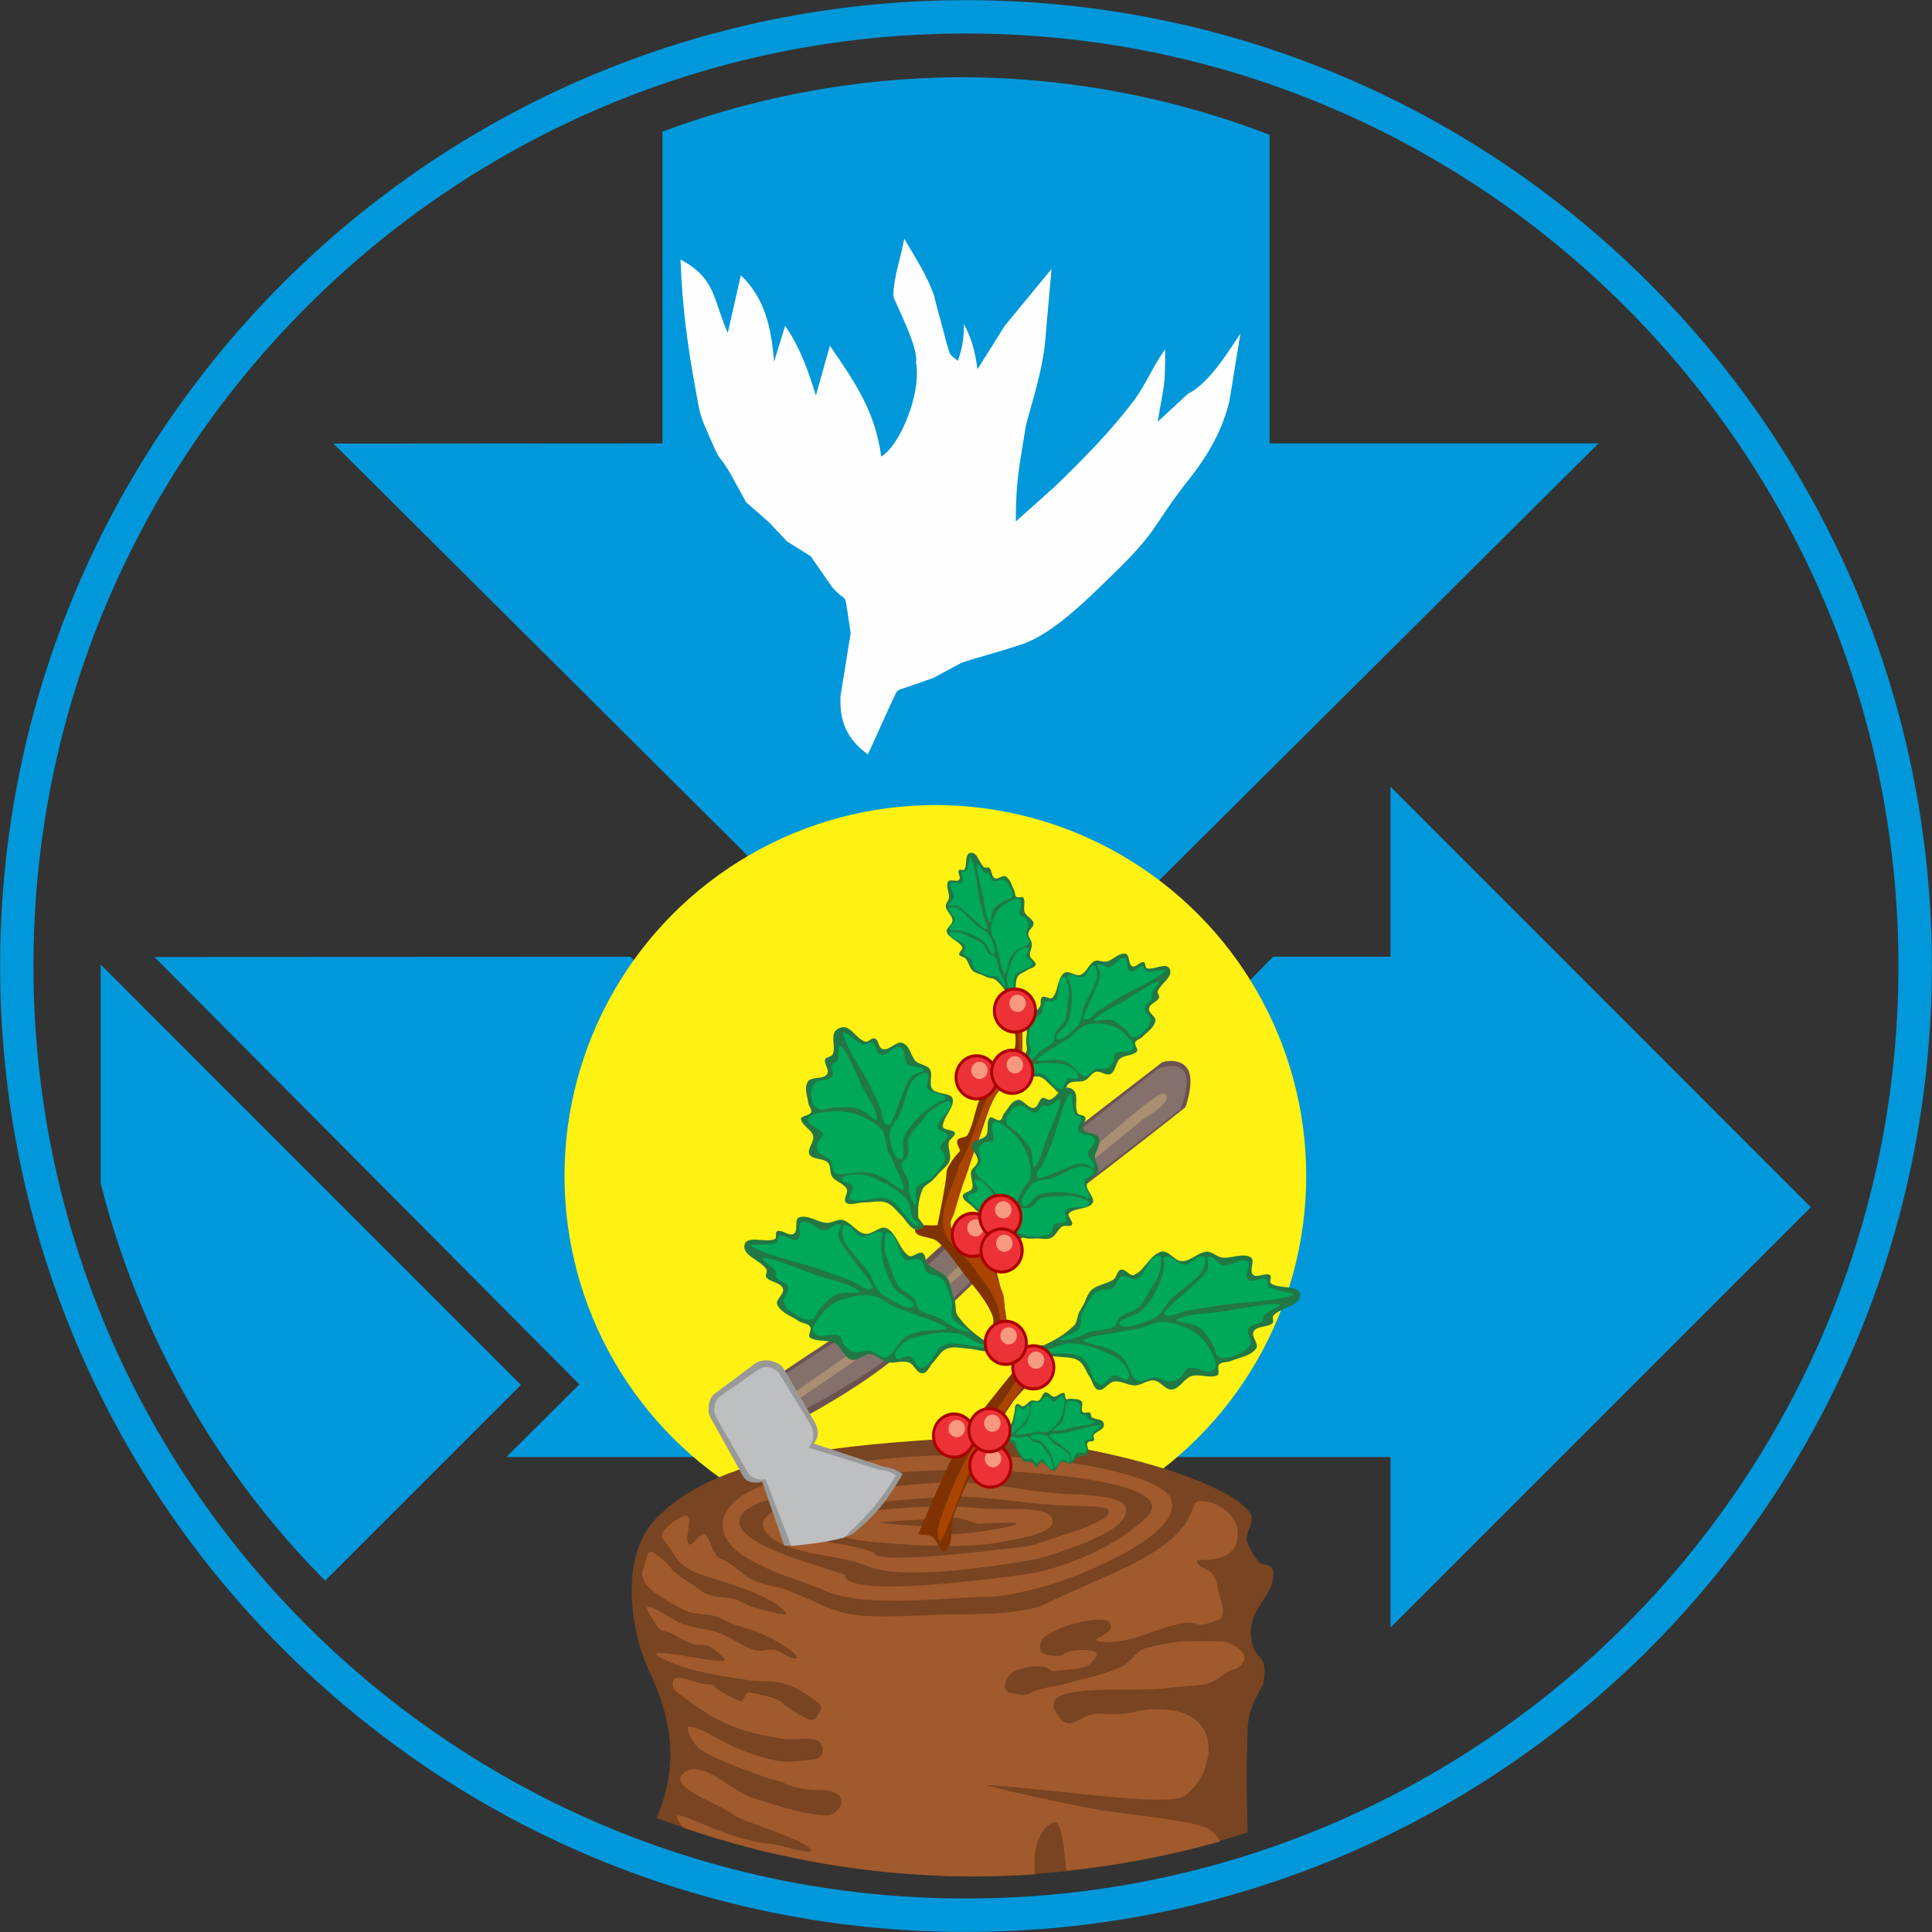 <?xml version="1.0" encoding="UTF-8" standalone="no"?>
<svg
   xmlns:dc="http://purl.org/dc/elements/1.1/"
   xmlns:cc="http://creativecommons.org/ns#"
   xmlns:rdf="http://www.w3.org/1999/02/22-rdf-syntax-ns#"
   xmlns:svg="http://www.w3.org/2000/svg"
   xmlns="http://www.w3.org/2000/svg"
   xmlns:sodipodi="http://sodipodi.sourceforge.net/DTD/sodipodi-0.dtd"
   xmlns:inkscape="http://www.inkscape.org/namespaces/inkscape"
   sodipodi:docname="logohosana_icon_suave.svg"
   inkscape:version="1.0 (4035a4fb49, 2020-05-01)"
   id="svg2"
   viewBox="0 0 15875 15875"
   style="clip-rule:evenodd;fill-rule:evenodd;image-rendering:optimizeQuality;shape-rendering:geometricPrecision;text-rendering:geometricPrecision"
   version="1.1"
   height="600"
   width="600"
   xml:space="preserve"><rect x="0" y="0" width="15875" height="15875" fill="#333333" stroke="none"/><sodipodi:namedview
     inkscape:document-rotation="0"
     units="px"
     inkscape:current-layer="svg2"
     inkscape:window-maximized="1"
     inkscape:window-y="428"
     inkscape:window-x="-8"
     inkscape:cy="374.85712"
     inkscape:cx="168.60531"
     inkscape:zoom="0.64107921"
     showgrid="false"
     id="namedview252"
     inkscape:window-height="1017"
     inkscape:window-width="1920"
     inkscape:pageshadow="2"
     inkscape:pageopacity="0"
     guidetolerance="10"
     gridtolerance="10"
     objecttolerance="10"
     borderopacity="1"
     bordercolor="#666666"
     pagecolor="#ffffff" /><defs
     id="defs4"><style
       id="style6"
       type="text/css"><![CDATA[
    .str0 {stroke:#373435;stroke-width:7.62}
    .fil15 {fill:#FEFEFE}
    .fil1 {fill:#BDBFC1}
    .fil7 {fill:#373435}
    .fil2 {fill:#FFF212}
    .fil8 {fill:#84716B}
    .fil9 {fill:#A98F71}
    .fil14 {fill:#F6997E}
    .fil10 {fill:#A45E4D}
    .fil11 {fill:#CB7246}
    .fil13 {fill:#ED3237}
    .fil12 {fill:#00A859}
    .fil0 {fill:#0098DA}
    .fil4 {fill:#1F1A17}
    .fil5 {fill:#B7683E}
    .fil16 {fill:#373435;fill-rule:nonzero}
    .fil6 {fill:#CB7246;fill-rule:nonzero}
    .fil3 {fill:#0098DA;fill-rule:nonzero}
   ]]></style></defs><path
     inkscape:connector-curvature="0"
     id="path10"
     d="m 7908.716,634.638 a 7091.181,7091.181 0 0 0 -2465.896,447.466 v 2561.084 l -2702.677,1.912 5194.98,5169.969 5199.734,-5171.881 H 10432.18 V 1107.581 A 7091.181,7091.181 0 0 0 7908.716,634.638 Z"
     style="fill:#0098da;stroke-width:0.961" /><path
     class="fil3"
     d="m 7937.02,0.48 h 0.961 v 0.961 c 2191.544,0 4175.559,887.762 5611.927,2324.132 1435.408,1436.369 2324.131,3420.384 2324.131,5611.927 h 0.961 v 0 0 h -0.961 c 0,2192.505 -888.723,4176.519 -2324.131,5612.888 -1436.369,1435.409 -3420.384,2324.132 -5611.927,2324.132 v 0 h -0.961 v 0 0 c -2191.544,0 -4175.558,-888.723 -5611.927,-2325.092 C 888.724,12114.019 0.961,10130.005 0.961,7938.461 h -0.961 v -0.961 0 h 0.961 C 0.961,5745.957 889.684,3761.942 2325.092,2325.573 3761.461,889.203 5745.476,1.441 7937.02,1.441 Z m 0.961,274.784 v 0.961 h -0.961 v 0 -0.961 c -2114.681,0 -4030.48,857.978 -5416.889,2245.348 C 1132.762,3907.02 274.784,5822.819 274.784,7937.5 h 0.961 v 0 0.961 h -0.961 c 0.961,2114.681 857.978,4029.52 2245.347,5416.889 1386.408,1386.408 3302.208,2244.386 5416.889,2244.386 v 0 0 h 0.961 v 0 c 2114.682,0 4029.519,-857.978 5416.889,-2244.386 1386.408,-1387.369 2244.387,-3302.208 2244.387,-5417.85 v 0 0 0 0 c 0,-2114.681 -857.979,-4030.48 -2244.387,-5416.889 C 11967.5,1133.242 10052.662,275.264 7937.98,275.264 Z"
     id="path16"
     inkscape:connector-curvature="0"
     style="fill:#0098da;fill-rule:nonzero;stroke-width:0.961" /><path
     sodipodi:nodetypes="ccccccccc"
     inkscape:connector-curvature="0"
     id="path232"
     d="m 4161.048,11972.293 599.045,-596.879 -3491.28,-3512.024 3911.854,-1.913 2648.584,2670.135 2631.869,-2670.135 h 1048.904 v 4110.815 z"
     style="fill:#0098da;stroke-width:0.961" /><polygon
     transform="matrix(1.293,0,0,1.293,-9116.273,-3014.505)"
     class="fil0"
     points="15887,12674 15887,7331 18558,10003 "
     id="polygon234"
     style="fill:#0098da" /><path
     inkscape:connector-curvature="0"
     id="polygon234-4"
     d="M 826.875,7925.046 V 9720.647 A 7091.181,7091.181 0 0 0 2671.671,12988.251 l 1608.532,-1608.532 z"
     style="clip-rule:evenodd;fill:#0098da;fill-rule:evenodd;stroke-width:1.293;image-rendering:optimizeQuality;shape-rendering:geometricPrecision;text-rendering:geometricPrecision" /><circle
     class="fil2"
     cx="7685.751"
     cy="9662.494"
     r="3047.241"
     id="circle14"
     style="clip-rule:evenodd;fill:#fff212;fill-rule:evenodd;stroke-width:1.452;image-rendering:optimizeQuality;shape-rendering:geometricPrecision;text-rendering:geometricPrecision" /><path
     class="fil15"
     d="m 7526.382,2975.959 c 48.268,253.354 -133.665,689.581 -285.894,775.302 -46.412,-361.933 -211.637,-607.668 -421.416,-910.552 L 6703.971,3250.268 c -61.263,-201.922 -131.808,-398.129 -252.478,-573.382 l -90.967,295.262 c -22.277,-278.118 -74.258,-520.042 -272.899,-710.533 l -107.675,474.323 c -126.239,-287.643 -94.679,-443.846 -388,-603.857 11.139,363.839 59.407,725.772 126.239,1083.899 35.273,198.111 37.129,205.731 111.388,373.364 105.818,241.924 55.694,110.485 167.081,293.357 l 133.665,243.832 189.358,165.728 146.66,156.203 194.928,121.915 174.507,251.449 c 129.952,150.489 98.392,19.049 133.665,243.829 l 20.421,137.155 -83.541,516.233 c -9.282,217.16 57.55,356.219 224.631,480.039 76.115,-163.823 148.517,-331.456 226.488,-495.28 7.426,-13.334 16.708,-30.478 31.56,-36.192 85.397,-28.574 194.928,-66.673 280.325,-97.151 l 230.201,-123.82 c 137.378,-47.624 233.913,-66.673 491.962,-150.489 259.904,-85.721 545.798,-375.269 744.439,-567.666 382.431,-371.458 319.31,-380.983 594.066,-739.11 170.794,-211.446 302.602,-415.272 371.29,-689.581 l 90.969,-558.141 c -63.12,87.626 -248.767,409.557 -430.7,493.373 l -248.764,230.496 c 53.837,-329.55 61.263,-266.688 61.263,-596.24 -94.679,129.534 -155.943,283.834 -250.622,413.368 -193.072,257.165 -417.702,485.754 -660.899,720.06 l -315.598,281.927 c 0,-342.884 29.703,-455.276 83.542,-790.54 42.698,-169.539 139.233,-449.562 159.654,-716.25 l 50.125,-567.666 -384.287,466.704 -224.631,358.125 c -16.708,-144.773 -53.837,-270.498 -111.387,-371.458 1.856,106.674 -12.996,207.636 -50.125,300.976 -85.397,-64.766 -57.55,-49.527 -92.823,-146.678 -31.559,-131.44 -70.546,-257.165 -102.105,-388.602 -55.694,-165.73 -159.655,-320.028 -245.053,-468.611 -25.99,156.203 -87.253,308.597 -89.11,470.515 3.711,41.91 209.78,417.179 185.646,544.808 z"
     id="path230"
     inkscape:connector-curvature="0"
     style="clip-rule:evenodd;fill:#fefefe;fill-rule:evenodd;stroke-width:1.881;image-rendering:optimizeQuality;shape-rendering:geometricPrecision;text-rendering:geometricPrecision" /><path
     sodipodi:nodetypes="scccccccccccccs"
     inkscape:connector-curvature="0"
     id="path22-9-0"
     d="m 8039.908,11810.556 c -48.155,-0.03 -94.14,1.18 -137.483,3.821 -985.009,58.929 -2022.146,137.086 -2522.323,675.116 -293.046,315.129 -197.941,926.148 -39.909,1255.372 235.703,491.096 193.002,882.172 53.893,1192.577 830.505,315.143 1710.98,478.135 2599.261,481.167 767.115,-3.008 1529.094,-125.317 2258.614,-362.54 -9.626,-289.414 -10.801,-579.972 0.996,-870.522 7.67,-166.532 121.203,-327.953 125.804,-348.451 47.563,-229.303 -49.087,-197.255 -84.376,-313.83 -81.316,-271.575 145.752,-371.495 167.233,-558.525 16.877,-148.597 -81.311,-79.424 -125.803,-139.632 -32.222,-43.554 -61.38,-89.673 -82.858,-139.631 -42.961,-101.201 90.522,-178.034 0,-277.954 -274.733,-301.44 -1490.703,-596.144 -2213.049,-596.968 z"
     style="clip-rule:evenodd;fill:#784421;fill-rule:evenodd;stroke-width:1.402;image-rendering:optimizeQuality;shape-rendering:geometricPrecision;text-rendering:geometricPrecision" /><path
     id="path24-4-0"
     d="m 7857.016,11957.623 c -556.585,2.165 -1137.076,74.213 -1619.222,261.561 -325.269,125.54 -434.26,392.025 -82.909,593.146 225.538,128.1 408.176,166.511 645.991,266.43 334.472,139.632 1011.062,41.01 1363.947,41.01 162.633,-14.089 372.78,-70.446 526.21,-117.842 217.866,-73.02 1044.883,-399.768 929.811,-687.998 -59.836,-151.16 -596.891,-290.759 -1219.812,-336.875 -175.673,-13.131 -358.49,-20.152 -544.016,-19.432 z m 73.586,121.04 c 36.383,0.03 72.553,0.381 108.416,0.942 397.378,7.686 1687.721,89.649 1380.864,389.408 -216.334,211.367 -633.676,409.946 -968.151,462.468 -135.014,20.497 -1509.704,215.179 -1509.704,10.214 -182.58,-76.86 -1031.109,-270.286 -837.79,-505.994 27.618,-46.115 141.15,-88.413 193.315,-107.631 456.45,-177.1 1008.089,-241.373 1523.273,-248.675 36.797,-0.524 73.393,-0.778 109.777,-0.732 z m -105.169,100.612 c -19.578,0.102 -38.895,0.641 -57.979,1.519 -424.996,19.215 -937.487,89.664 -1221.33,165.243 -56.769,15.371 -105.83,31.974 -144.187,47.345 -27.617,12.812 -85.93,39.692 -98.203,65.313 -90.523,75.58 15.354,174.286 87.465,211.437 225.538,119.135 504.724,103.78 730.263,197.296 288.445,120.415 994.279,10.252 1328.751,-44.833 55.235,-10.246 118.158,-23.127 170.323,-41.061 271.569,-89.672 694.938,-231.873 624.361,-407.372 -50.631,-93.516 -401.891,-93.499 -493.947,-98.622 -286.239,-16.816 -631.86,-97.82 -925.517,-96.265 z m 64.369,118.786 c 264.89,3.294 535.064,55.14 798.193,69.711 188.716,10.249 420.413,2.557 420.413,44.833 38.358,93.515 -461.841,221.614 -550.827,262.607 -104.333,34.587 -231.695,44.879 -342.165,56.409 -107.399,12.808 -1031,124.254 -1031,28.177 -220.936,-90.951 -500.14,-75.563 -718.006,-190.854 -112.004,-58.928 70.534,-94.797 124.233,-108.887 375.898,-101.2 794.788,-138.385 1186.03,-160.162 37.59,-1.762 75.287,-2.304 113.129,-1.834 z m 1980.085,35.614 c -7.606,0.217 -14.999,0.894 -21.998,2.096 -92.058,16.652 38.433,244.643 -622.842,554.65 -139.62,66.612 -486.38,215.274 -624.466,284.448 -173.372,84.546 -537.054,89.666 -734.976,89.666 -234.746,0 -644.356,37.149 -869.894,0 -233.211,-39.713 -448.027,-197.281 -655.158,-234.43 -242.415,-43.556 -250.105,-153.77 -431.149,-229.349 -50.633,-21.778 -72.115,-166.519 -119.678,-193.421 -41.425,-23.058 -101.262,112.784 -130.412,78.194 -41.428,-47.396 41.401,-203.709 -18.437,-233.172 -23.013,-11.53 -256.201,126.818 -190.226,198.555 75.18,83.266 76.724,119.113 124.287,174.197 88.986,102.482 270.028,137.049 375.894,174.2 181.044,62.768 377.422,120.435 501.699,244.695 53.7,53.803 -170.307,-15.352 -250.091,-34.568 -59.836,-15.373 -108.879,-53.791 -167.18,-70.443 -67.509,-17.934 -144.221,-10.281 -208.661,-34.62 -64.441,-23.057 -112.052,-70.478 -167.285,-105.064 -207.13,-129.385 -93.581,-106.318 -293.038,-243.385 -47.563,-33.308 -62.91,89.722 -82.858,139.683 -32.218,78.142 52.174,163.931 124.286,208.766 81.318,49.958 159.552,105.041 251.61,139.631 64.437,24.339 141.153,15.352 208.66,34.569 58.304,16.652 110.517,48.689 167.286,69.185 67.508,25.621 142.634,41.035 208.608,70.498 87.455,39.711 174.91,84.494 250.091,139.578 24.548,16.652 73.647,69.24 41.429,69.24 -61.371,0 -105.826,-56.429 -165.662,-69.24 -55.234,-11.528 -115.119,15.373 -167.286,0 -105.864,-32.025 -190.24,-102.429 -293.036,-139.578 -93.592,-33.307 -197.928,-39.754 -291.519,-70.498 -113.537,-35.87 -386.604,-260.017 -274.602,-74.268 110.468,185.749 69.02,83.204 231.655,179.281 236.277,139.631 168.765,-28.099 375.894,174.303 84.385,83.268 -734.888,-126.864 -524.692,-9.01 202.525,112.73 454.163,143.498 691.977,183.208 110.469,19.216 228.55,3.85 334.414,35.877 95.126,28.184 174.963,84.519 250.142,138.322 24.55,17.935 56.72,47.386 41.377,70.446 -36.822,61.486 -41.383,111.46 -124.234,69.187 -288.445,-143.474 -89.028,-135.749 -460.322,-208.768 -38.359,-7.686 -47.517,85.789 -82.806,69.135 -342.143,-152.442 -105.856,-117.825 -293.036,-138.322 -88.99,-10.247 -293.049,-126.84 -250.092,34.567 7.673,29.463 297.593,226.735 334.414,243.388 81.318,37.15 162.689,79.389 250.143,105.011 108.934,32.024 220.878,55.095 334.414,69.186 69.043,8.968 139.669,-7.687 208.714,0 30.686,3.843 68.995,11.538 82.805,35.877 19.946,30.747 26.083,76.853 0,103.754 -26.083,29.464 -81.274,30.753 -124.234,35.876 -82.851,7.688 -170.309,16.653 -250.09,0 -431.133,-96.077 -518.63,-251.025 -710.412,-279.208 -26.085,-3.844 13.868,147.329 124.338,208.819 156.494,87.11 332.874,143.432 501.646,208.765 39.89,16.653 84.431,21.786 125.856,35.878 29.151,8.967 53.653,24.371 82.805,34.619 147.291,47.399 286.9,33.234 293.038,34.515 92.056,28.182 127.407,35.888 124.337,105.065 -1.533,48.678 -66.035,107.599 -124.337,103.756 -202.525,-8.967 -394.305,-82.011 -584.557,-138.377 -200.989,-60.207 -435.731,-335.562 -584.555,-210.023 -139.62,116.573 271.617,238.23 417.375,348.4 67.508,52.52 567.681,193.431 625.985,279.26 41.425,61.489 -237.825,-38.427 -322.21,-44.832 -443.982,-33.119 -943.467,-408.898 -724.24,-133.451 a 7397.631,7397.631 0 0 0 2378.552,400.615 7397.631,7397.631 0 0 0 509.45,-18.069 c -8.882,-164.258 1.245,-335.885 145.288,-423.294 72.033,-43.275 91.814,179.458 113.078,393.127 a 7397.631,7397.631 0 0 0 1265.429,-239.408 c -20.561,-34.268 -57.951,-87.545 -108.049,-108.887 -168.771,-73.019 -716.568,-119.16 -906.82,-155.029 -305.32,-56.364 -589.142,-116.504 -888.329,-193.368 -121.207,-30.744 942.038,90.869 1169.111,104.959 124.277,6.407 253.205,17.935 375.947,0 251.622,-38.429 517.002,-767.311 -208.713,-732.723 -153.429,7.684 -139.565,49.992 -417.271,34.618 -173.373,-10.248 -270.081,203.649 -375.947,-34.618 -99.727,-225.462 636.728,-137.052 917.504,-174.201 239.345,-32.025 335.994,-1.296 460.27,-105.063 95.127,-79.422 102.845,-16.622 167.286,-105.012 64.44,-89.671 -119.724,-172.969 -167.286,-174.251 -112.003,-2.563 -222.516,-2.563 -334.518,0 -44.495,1.28 -299.178,46.106 -334.466,70.444 -59.839,42.273 -96.604,108.942 -167.182,139.683 -142.688,64.055 -303.788,96.076 -458.75,139.632 -53.7,14.092 -111.999,21.756 -167.234,34.567 -187.183,43.555 -84.442,79.459 -291.57,34.62 -53.7,-11.529 -30.685,-101.252 0,-139.683 33.753,-43.551 105.912,-55.043 167.284,-69.136 39.891,-10.246 82.861,-7.686 124.286,0 30.687,5.127 53.692,39.64 84.376,34.516 148.825,-24.341 259.303,1.37 332.948,-104.959 42.959,-58.926 -27.625,-73.084 -124.286,-69.24 -174.908,6.407 -108.923,79.457 -293.038,34.62 -53.701,-12.81 -41.425,-108.941 0,-139.683 113.537,-85.83 346.789,-160.077 501.752,-139.58 30.686,5.124 55.132,47.385 41.324,70.444 -38.357,61.49 -177.877,89.663 -82.753,103.755 211.732,33.306 417.323,-90.953 625.984,-139.632 199.457,-46.117 119.615,49.979 334.414,-34.567 99.728,-39.711 9.205,-185.748 0,-279.264 -4.604,-35.868 -18.452,-73.009 -42.999,-103.753 -32.221,-40.993 -124.233,-55.104 -124.233,-105.065 0,-21.776 354.465,44.845 334.518,-243.385 -11.507,-147.72 -186.189,-251.482 -300.265,-248.049 z m -2052.624,44.102 c -18.092,-0.289 -36.251,-0.156 -54.469,0.315 -819.308,12.809 -1001.874,130.585 -866.858,124.179 -188.716,151.162 337.574,171.669 403.548,178.076 248.555,20.495 681.176,44.838 948.143,-14.089 78.247,-15.372 480.26,-66.564 388.202,-203.633 -52.166,-80.706 -331.416,-60.212 -441.886,-64.057 -126.194,0 -250.046,-18.708 -376.68,-20.791 z m 56.04,92.493 164.196,49.966 c 58.303,-1.281 515.493,-29.462 216.308,30.744 -190.25,38.431 -529.337,85.817 -713.45,39.699 l 171.842,-39.699 c -360.557,-24.34 -541.582,-38.405 -455.661,-46.091 85.92,-6.404 549.258,-32.057 616.765,-34.619 z m 1861.141,3952.994 c 93.4,16.242 195.113,27.456 255.8,0 z"
     style="clip-rule:evenodd;fill:#a05a2c;fill-rule:evenodd;stroke-width:39.566;image-rendering:optimizeQuality;shape-rendering:geometricPrecision;text-rendering:geometricPrecision" /><g
     transform="matrix(1.471,0,0,1.471,-8047.605,-899.44)"
     id="_775282522288-7"
     style="clip-rule:evenodd;fill-rule:evenodd;image-rendering:optimizeQuality;shape-rendering:geometricPrecision;text-rendering:geometricPrecision"><path
       class="fil7 str0"
       d="m 9854,8268 c 183,-128 345,-211 594,-441 290,-267 732,-678 1132,-987 l 384,-296 c 0,0 97,-29 140,37 43,66 -11,215 -11,215 0,0 -431,342 -613,474 -183,132 -688,616 -914,841 -160,160 -428,320 -571,399 z"
       id="path33-5"
       inkscape:connector-curvature="0"
       style="fill:#6c5353;stroke:none;stroke-width:7.62" /><path
       class="fil8 str0"
       d="m 9864,8284 c 190,-135 339,-196 598,-430 282,-254 718,-679 1102,-979 l 375,-293 c 0,0 104,-47 146,16 42,63 -21,210 -21,210 0,0 -429,335 -607,461 -178,125 -660,592 -880,806 -175,171 -480,340 -600,404 z"
       id="path35-6"
       inkscape:connector-curvature="0"
       style="fill:#84716b;stroke:none;stroke-width:7.62" /><path
       class="fil7 str0"
       d="m 9438,8527 c -15,-25 -17,-102 28,-133 l 220,-164 c 55,-41 140,-10 160,23 l 173,298 c 31,54 23,95 -3,124 l 396,131 c 36,2 69,18 101,39 -82,141 -147,227 -274,331 -9,7 -39,18 -50,21 -43,8 -238,46 -337,49 l -124,-358 c -27,10 -85,9 -106,-29 z"
       id="path37-0"
       inkscape:connector-curvature="0"
       style="fill:#999999;stroke:none;stroke-width:7.62" /><path
       class="fil9"
       d="m 9920,8381 c 118,-81 753,-520 815,-606 68,-94 1101,-976 1143,-1002 41,-26 94,-79 110,-37 15,42 -131,126 -131,126 0,0 -221,184 -331,268 -110,84 -948,839 -1095,949 -132,100 -432,302 -488,340 z"
       id="path39-6"
       inkscape:connector-curvature="0"
       style="fill:#a98f71" /><path
       class="fil1"
       d="m 9469,8524 c -13,-24 -15,-86 27,-115 l 207,-144 c 53,-38 107,-5 125,26 l 169,276 c 30,49 16,104 -9,131 L 10381,8821 c 33,2 65,12 95,31 -73,126 -163,228 -264,321 -11,10 -18,25 -32,29 -135,33 -224,38 -289,45 L 9747,8873 c -25,10 -80,-1 -99,-36 z"
       id="path41-9"
       inkscape:connector-curvature="0"
       style="fill:#bdbfc1" /></g><g
     transform="matrix(1.471,0,0,1.471,-8066.879,-1125.497)"
     id="_775282492272-0"
     style="clip-rule:evenodd;fill-rule:evenodd;image-rendering:optimizeQuality;shape-rendering:geometricPrecision;text-rendering:geometricPrecision"><g
       id="g44-3"><path
         class="fil10"
         d="m 10614,9334 c 0,0 204,-499 285,-600 82,-102 265,-331 265,-331 -10,-16 -16,-35 -31,-46 -32,-25 -90,-24 -106,-61 -25,-56 22,-127 0,-184 -37,-92 -110,-165 -168,-244 -44,-58 -84,-120 -138,-168 -35,-31 -126,-18 -126,-65 0,-43 84,-18 126,-27 0,0 50,-245 50,-290 0,-46 76,-124 76,-124 -5,-20 -23,-41 -15,-60 10,-19 47,-11 57,-30 38,-71 42,-158 81,-229 48,-89 145,-149 179,-244 25,-73 -16,-154 -11,-230 1,-23 25,-83 30,-61 24,89 28,183 27,275 -1,42 -11,86 -31,123 -32,57 -91,95 -122,152 -39,72 -59,153 -87,229 -21,56 -42,112 -61,168 -28,81 -58,162 -81,245 -9,30 -31,65 -16,92 36,62 90,117 153,152 21,12 46,-44 66,-31 26,18 18,62 26,92 16,61 32,122 46,184 8,40 14,81 19,122 5,30 -10,69 11,92 45,45 124,45 168,91 21,22 19,65 5,92 -38,70 -108,117 -153,183 -67,98 -129,200 -183,305 -54,104 -103,211 -142,321 -23,64 2,151 -46,199 -26,26 -46,-58 -77,-76 -22,-14 -50,-10 -76,-16 z"
         id="path46-2"
         inkscape:connector-curvature="0"
         style="fill:#803300" /><path
         class="fil11"
         d="m 10724,9295 c 43,-138 99,-273 167,-400 81,-150 185,-286 278,-428 19,-30 69,-54 58,-87 -19,-54 -101,-65 -127,-116 -36,-68 -22,-155 -52,-226 -33,-74 -87,-137 -133,-202 -52,-74 -150,-126 -162,-215 -16,-114 52,-225 86,-336 12,-38 37,-72 52,-110 43,-101 70,-209 122,-306 32,-60 91,-100 127,-157 19,-29 33,-63 35,-98 4,-81 -20,-162 -18,-243 1,-13 22,16 24,29 10,67 16,135 11,202 -3,42 -14,104 -35,140 -32,58 -96,109 -126,168 -50,97 -68,192 -108,293 -16,41 -27,90 -43,131 -25,65 -45,136 -64,202 -10,34 -29,49 -19,82 15,48 83,99 118,134 18,19 37,26 55,15 20,-11 38,-40 56,-16 10,15 -6,36 0,68 13,62 45,134 58,165 15,37 8,98 17,137 10,42 -9,84 16,120 33,47 122,52 159,97 11,13 -18,76 -26,91 -62,109 -132,181 -200,287 -47,74 -102,158 -138,238 -64,139 -102,280 -171,416 -12,23 -25,-51 -17,-75 z"
         id="path48-4"
         inkscape:connector-curvature="0"
         style="fill:#aa4400" /></g><g
       id="g50-1"><path
         class="fil7 str0"
         d="m 10971,8246 c -58,-42 -94,-73 -137,-131 -15,-21 -9,-51 -15,-76 -4,-16 -10,-31 -15,-46 -10,-31 -10,-67 -31,-92 -28,-34 -76,-45 -107,-76 -16,-16 -9,-52 -30,-61 -24,-10 -55,30 -77,15 -53,-37 -64,-124 -122,-153 -37,-18 -81,39 -122,31 -47,-9 -76,-63 -122,-77 -30,-8 -61,18 -92,16 -52,-4 -103,-47 -153,-31 -30,10 -3,75 -30,92 -27,16 -62,-24 -92,-15 -15,4 0,39 -15,45 -53,22 -153,-24 -168,31 -16,59 88,86 122,137 8,13 -10,35 0,46 24,28 78,27 92,61 12,30 -45,63 -31,92 23,46 80,63 122,92 19,12 49,11 61,30 12,17 -17,50 0,61 39,26 96,9 138,31 38,20 50,79 92,92 35,11 69,-34 106,-31 36,3 62,39 97,46 38,8 80,-12 117,0 31,10 44,61 77,61 29,0 40,-41 61,-61 25,-26 43,-64 76,-76 38,-15 82,-3 122,0 44,2 88,22 131,13 16,-3 28,-32 18,-44 -13,-14 -58,-10 -73,-22 z"
         id="path52-2"
         inkscape:connector-curvature="0"
         style="fill:#217844;stroke:none;stroke-width:7.62" /><path
         class="fil12"
         d="m 9687,7730 c 104,57 291,93 401,134 55,21 107,37 162,61 32,14 67,49 101,39 17,-6 2,-20 -6,-35 -18,-34 -64,-83 -87,-116 -27,-41 -69,-84 -87,-130 -6,-17 -2,-36 3,-52 3,-9 12,-18 3,-24 -26,-18 -58,33 -89,31 -44,-3 -83,-60 -125,-46 -31,11 5,78 -23,95 -29,18 -66,-25 -100,-20 -15,3 -7,35 -21,40 -41,17 -172,2 -132,23 z"
         id="path54-5"
         inkscape:connector-curvature="0"
         style="fill:#00a859" /><path
         class="fil12"
         d="m 10404,7988 c -32,-25 -42,-73 -64,-107 -44,-70 -104,-112 -142,-185 -11,-21 -17,-86 6,-87 38,-3 56,56 93,63 39,8 90,-48 117,-19 10,10 -8,24 -8,38 -2,32 0,71 7,103 11,57 33,113 63,162 27,43 151,89 105,110 -22,10 -45,-3 -69,-13 -38,-16 -77,-40 -108,-65 z"
         id="path56-0"
         inkscape:connector-curvature="0"
         style="fill:#00a859" /><path
         class="fil12"
         d="m 10442,7650 c -16,0 -14,30 -16,46 -3,33 -1,70 14,101 22,48 30,103 59,147 20,32 68,47 92,77 15,18 11,51 31,63 41,26 94,30 134,58 34,23 74,54 134,63 38,6 -68,-44 -87,-78 -13,-25 5,-58 -1,-86 -9,-40 -22,-79 -42,-115 -8,-15 -25,-25 -41,-34 -17,-9 -41,-4 -55,-18 -20,-19 -17,-59 -41,-73 -24,-15 -61,15 -83,-2 -47,-37 -39,-148 -98,-149 z"
         id="path58-8"
         inkscape:connector-curvature="0"
         style="fill:#00a859" /><path
         class="fil12"
         d="m 9749,7791 c 37,1 73,16 107,28 57,19 112,40 169,62 91,35 171,40 253,91 39,25 -75,6 -118,23 -42,16 -71,55 -102,87 -15,15 -16,45 -35,52 -25,9 -54,0 -76,-13 -34,-19 -72,-43 -85,-80 -10,-28 33,-58 25,-87 -8,-26 -48,-29 -65,-50 -8,-11 -1,-29 -8,-40 -18,-28 -97,-75 -65,-73 z"
         id="path60-0"
         inkscape:connector-curvature="0"
         style="fill:#00a859" /><path
         class="fil12"
         d="m 10033,8212 c -23,-27 15,-74 38,-103 26,-35 63,-65 104,-80 57,-21 121,-36 181,-26 47,8 75,37 120,59 25,13 74,26 99,37 69,31 104,31 184,75 47,26 -92,17 -144,31 -41,11 -57,16 -90,43 -26,23 -54,87 -87,98 -35,12 -59,-30 -95,-36 -28,-5 -57,14 -85,8 -22,-4 -41,-21 -57,-37 -14,-15 -11,-47 -31,-55 -42,-18 -107,21 -137,-14 z"
         id="path62-5"
         inkscape:connector-curvature="0"
         style="fill:#00a859" /><path
         class="fil12"
         d="m 10827,8212 c 47,6 85,41 129,58 19,7 52,-5 59,14 5,16 -35,7 -52,6 -67,-2 -138,-35 -201,-13 -57,20 -69,110 -125,129 -31,10 -42,-54 -72,-64 -29,-9 -63,32 -78,6 -15,-26 24,-66 47,-84 33,-25 72,-31 111,-40 62,-15 120,-20 182,-12 z"
         id="path64-0"
         inkscape:connector-curvature="0"
         style="fill:#00a859" /></g><g
       id="g66-8"><path
         class="fil7 str0"
         d="m 10613,7562 c -2,-57 1,-95 24,-153 9,-21 40,-35 59,-53 11,-11 20,-23 31,-35 20,-24 53,-45 61,-71 12,-35 -11,-69 -4,-104 3,-19 40,-36 34,-53 -7,-19 -65,-14 -67,-34 -3,-52 68,-108 54,-158 -9,-32 -90,-23 -112,-51 -24,-32 5,-80 -15,-113 -13,-22 -58,-25 -77,-43 -33,-31 -29,-86 -78,-104 -30,-11 -70,42 -104,36 -33,-5 -21,-49 -49,-60 -15,-7 -36,22 -52,18 -56,-17 -84,-101 -143,-77 -65,25 -18,100 -40,148 -6,13 -38,15 -42,27 -8,30 30,60 8,87 -18,24 -87,11 -103,36 -26,39 -3,82 1,122 2,18 23,34 15,53 -8,16 -57,19 -56,35 4,37 59,59 68,95 8,34 -37,75 -20,105 15,27 78,20 101,43 22,21 8,57 26,81 18,26 65,38 80,66 13,23 -25,60 -2,79 20,16 65,-1 97,-2 41,0 87,-12 122,-1 39,13 58,45 84,69 28,26 41,62 78,82 14,6 48,-3 52,-16 4,-15 -31,-39 -31,-54 z"
         id="path68-0"
         inkscape:connector-curvature="0"
         style="fill:#217844;stroke:none;stroke-width:7.62" /><path
         class="fil12"
         d="m 10194,6538 c 20,93 117,219 156,305 19,43 40,81 56,126 10,27 3,66 35,79 17,7 19,-9 27,-23 18,-30 30,-84 45,-116 18,-39 28,-88 57,-124 11,-14 31,-23 49,-29 11,-4 25,-4 24,-13 -1,-25 -69,-13 -89,-32 -28,-27 -3,-81 -45,-97 -31,-11 -67,48 -102,42 -36,-6 -23,-52 -51,-67 -12,-7 -35,15 -50,11 -44,-14 -120,-96 -112,-62 z"
         id="path70-2"
         inkscape:connector-curvature="0"
         style="fill:#00a859" /><path
         class="fil12"
         d="m 10455,7093 c 1,-33 38,-67 53,-99 33,-65 30,-123 69,-188 11,-18 66,-58 83,-46 28,19 -12,64 7,89 19,26 106,22 98,55 -2,11 -27,9 -40,17 -31,18 -64,42 -88,64 -44,39 -79,84 -103,130 -20,40 24,137 -27,123 -24,-7 -28,-28 -36,-46 -12,-32 -17,-67 -16,-99 z"
         id="path72-1"
         inkscape:connector-curvature="0"
         style="fill:#00a859" /><path
         class="fil12"
         d="m 10787,6918 c -11,-9 -37,9 -52,17 -33,18 -65,40 -83,67 -28,40 -71,77 -92,119 -14,30 5,66 -5,96 -6,19 -39,36 -36,54 5,39 38,70 41,110 2,32 1,73 35,112 21,24 -8,-64 10,-94 14,-23 55,-32 77,-51 30,-28 56,-58 75,-90 8,-14 5,-30 2,-43 -3,-15 -24,-26 -22,-42 4,-23 42,-44 39,-66 -3,-21 -57,-25 -56,-48 1,-47 107,-107 67,-141 z"
         id="path74-5"
         inkscape:connector-curvature="0"
         style="fill:#00a859" /><path
         class="fil12"
         d="m 10182,6609 c 25,22 35,50 49,76 22,43 41,87 60,132 31,71 82,120 92,195 5,37 -57,-39 -102,-53 -43,-14 -98,-8 -149,-7 -23,1 -51,18 -71,10 -24,-8 -37,-30 -41,-50 -6,-30 -10,-66 14,-94 18,-23 75,-15 96,-37 19,-19 -7,-43 1,-65 3,-11 25,-17 30,-28 13,-26 0,-98 21,-79 z"
         id="path76-6"
         inkscape:connector-curvature="0"
         style="fill:#00a859" /><path
         class="fil12"
         d="m 9998,7014 c 8,-29 77,-35 118,-39 50,-5 103,-2 145,12 58,20 116,48 148,88 25,30 19,63 29,101 6,22 28,57 35,77 20,58 44,77 59,148 9,41 -78,-42 -127,-63 -38,-17 -54,-23 -101,-26 -39,-2 -115,20 -148,8 -34,-13 -14,-51 -33,-75 -15,-18 -52,-24 -66,-43 -11,-15 -10,-35 -6,-53 4,-18 35,-34 29,-50 -14,-34 -93,-48 -82,-85 z"
         id="path78-3"
         inkscape:connector-curvature="0"
         style="fill:#00a859" /><path
         class="fil12"
         d="m 10546,7461 c 26,30 21,72 36,107 6,15 40,26 28,41 -11,12 -30,-16 -42,-26 -45,-39 -63,-98 -127,-121 -57,-20 -146,26 -202,4 -30,-11 19,-54 7,-77 -11,-22 -71,-17 -58,-41 12,-23 76,-25 109,-22 44,4 76,23 112,40 56,26 101,55 137,95 z"
         id="path80-9"
         inkscape:connector-curvature="0"
         style="fill:#00a859" /></g><g
       id="g82-7"><path
         class="fil7 str0"
         d="m 11050,7753 c 36,-35 62,-56 113,-75 18,-7 46,5 68,6 14,1 28,-1 41,-1 28,-1 60,8 82,-2 30,-14 38,-49 64,-65 14,-9 47,4 54,-10 9,-16 -29,-50 -17,-63 31,-33 109,-20 133,-59 15,-25 -39,-72 -33,-102 5,-34 53,-44 63,-77 7,-21 -18,-51 -18,-75 1,-39 38,-69 21,-111 -11,-26 -68,-20 -85,-45 -16,-25 19,-43 10,-68 -5,-13 -36,-10 -43,-23 -22,-46 15,-113 -35,-137 -55,-27 -75,48 -120,62 -11,4 -31,-15 -41,-10 -24,12 -21,54 -51,56 -27,3 -59,-49 -85,-45 -40,7 -54,47 -77,74 -11,11 -9,34 -25,40 -15,5 -46,-25 -56,-15 -22,25 -3,73 -21,100 -17,25 -69,21 -79,50 -8,25 34,62 33,90 -1,27 -32,39 -38,64 -5,28 15,65 6,91 -7,22 -53,20 -52,45 2,23 39,41 59,62 24,26 59,48 72,77 15,33 6,64 6,95 0,34 -16,63 -6,99 4,12 30,29 41,23 12,-6 7,-42 16,-51 z"
         id="path84-0"
         inkscape:connector-curvature="0"
         style="fill:#217844;stroke:none;stroke-width:7.62" /><path
         class="fil12"
         d="m 11458,6877 c -46,68 -70,205 -102,280 -17,38 -29,75 -48,111 -11,23 -41,41 -30,70 5,15 17,6 31,4 30,-6 72,-31 101,-41 36,-11 73,-33 114,-36 15,-2 32,6 47,14 9,5 17,13 22,8 16,-16 -32,-53 -32,-77 1,-33 50,-50 36,-86 -11,-26 -71,-14 -88,-40 -17,-27 20,-46 14,-73 -3,-12 -32,-13 -37,-25 -18,-37 -10,-135 -28,-109 z"
         id="path86-0"
         inkscape:connector-curvature="0"
         style="fill:#00a859" /><path
         class="fil12"
         d="m 11258,7373 c 21,-18 65,-15 94,-24 62,-18 97,-54 162,-67 18,-4 77,7 79,26 4,29 -48,30 -53,57 -6,28 48,81 23,95 -9,6 -22,-12 -35,-16 -30,-8 -65,-16 -93,-18 -51,-5 -101,-1 -145,11 -37,11 -74,97 -94,56 -10,-20 0,-35 8,-51 13,-26 32,-50 54,-69 z"
         id="path88-3"
         inkscape:connector-curvature="0"
         style="fill:#00a859" /><path
         class="fil12"
         d="m 11567,7482 c -1,-12 -28,-18 -43,-23 -30,-10 -63,-17 -91,-13 -43,6 -92,0 -131,11 -28,9 -39,43 -65,54 -16,7 -46,-4 -56,9 -22,26 -23,66 -46,91 -19,21 -46,44 -51,89 -3,28 36,-43 66,-49 23,-5 53,17 78,19 36,3 71,2 103,-5 14,-3 22,-14 29,-24 7,-11 2,-31 14,-39 16,-11 52,1 64,-14 12,-15 -16,-52 -2,-65 31,-27 133,5 131,-41 z"
         id="path90-0"
         inkscape:connector-curvature="0"
         style="fill:#00a859" /><path
         class="fil12"
         d="m 11407,6912 c 0,28 -12,52 -21,76 -14,40 -31,77 -48,117 -28,62 -29,123 -71,174 -21,25 -9,-59 -27,-97 -17,-36 -53,-67 -83,-99 -15,-15 -42,-23 -49,-40 -9,-21 -3,-42 8,-56 16,-22 36,-46 68,-47 26,-1 55,40 81,40 23,0 24,-30 42,-38 10,-5 26,6 36,3 24,-8 63,-58 64,-33 z"
         id="path92-9"
         inkscape:connector-curvature="0"
         style="fill:#00a859" /><path
         class="fil12"
         d="m 11037,7033 c 24,-12 68,29 96,53 32,29 61,64 77,100 22,49 38,102 32,147 -5,34 -30,49 -48,79 -10,16 -20,52 -29,68 -25,47 -23,74 -59,125 -22,31 -20,-75 -35,-119 -12,-34 -17,-48 -44,-79 -22,-27 -81,-63 -93,-91 -11,-30 25,-39 29,-65 3,-21 -16,-48 -12,-68 3,-17 17,-28 32,-36 13,-8 42,3 48,-11 14,-29 -24,-88 6,-103 z"
         id="path94-4"
         inkscape:connector-curvature="0"
         style="fill:#00a859" /><path
         class="fil12"
         d="m 11075,7650 c -4,35 -34,56 -47,86 -6,13 7,42 -10,42 -14,1 -8,-28 -8,-41 -2,-52 26,-99 2,-154 -20,-48 -103,-79 -122,-127 -11,-26 46,-20 54,-41 7,-20 -32,-56 -9,-62 23,-5 62,34 79,57 24,31 31,63 41,95 16,52 24,98 20,145 z"
         id="path96-8"
         inkscape:connector-curvature="0"
         style="fill:#00a859" /></g><g
       id="g98-7"><path
         class="fil7 str0"
         d="m 11321,8277 c 66,-32 107,-56 161,-106 19,-18 18,-50 29,-74 7,-14 16,-28 24,-42 16,-29 23,-65 48,-86 34,-29 84,-31 121,-57 19,-13 19,-50 42,-55 26,-6 49,40 73,30 61,-27 87,-112 151,-130 41,-12 74,53 116,53 49,0 88,-48 137,-53 31,-3 57,29 88,33 53,6 113,-28 159,-2 28,16 -11,75 13,97 23,21 66,-12 94,2 15,7 -7,40 7,48 48,32 158,5 162,62 5,63 -104,70 -148,115 -10,11 4,36 -8,46 -29,23 -83,12 -103,44 -18,27 33,71 13,97 -31,41 -92,48 -139,68 -21,10 -51,3 -67,20 -14,14 8,52 -11,61 -44,18 -98,-10 -143,4 -42,13 -66,70 -109,75 -38,4 -64,-47 -101,-51 -36,-4 -69,27 -105,28 -40,1 -78,-27 -117,-22 -33,4 -56,53 -88,47 -29,-6 -33,-49 -50,-73 -20,-30 -31,-71 -62,-91 -35,-21 -81,-17 -122,-22 -44,-6 -92,5 -133,-12 -15,-6 -22,-37 -9,-46 15,-12 60,0 77,-8 z"
         id="path100-5"
         inkscape:connector-curvature="0"
         style="fill:#217844;stroke:none;stroke-width:7.62" /><path
         class="fil12"
         d="m 12700,8002 c -115,37 -309,37 -426,58 -59,11 -114,17 -173,30 -35,8 -76,36 -108,20 -16,-9 1,-19 12,-33 24,-31 80,-71 109,-100 35,-35 84,-71 111,-113 10,-16 8,-36 6,-53 -1,-10 -8,-20 2,-24 29,-14 52,43 84,47 44,5 93,-44 133,-22 28,16 -20,77 5,99 26,23 71,-13 103,-1 15,5 1,35 14,44 38,24 172,34 128,48 z"
         id="path102-4"
         inkscape:connector-curvature="0"
         style="fill:#00a859" /><path
         class="fil12"
         d="m 11936,8125 c 36,-19 55,-66 83,-96 58,-61 125,-92 177,-158 15,-18 32,-82 10,-88 -37,-9 -67,46 -105,46 -40,1 -80,-65 -113,-41 -12,8 3,25 1,40 -4,32 -14,71 -26,101 -22,55 -54,107 -94,150 -35,38 -168,61 -125,90 20,14 46,5 71,0 42,-8 84,-25 121,-44 z"
         id="path104-9"
         inkscape:connector-curvature="0"
         style="fill:#00a859" /><path
         class="fil12"
         d="m 11961,7780 c 16,3 8,32 7,49 -3,33 -12,70 -33,98 -31,44 -50,97 -86,136 -27,28 -78,34 -107,59 -18,15 -20,49 -42,58 -47,18 -100,12 -146,32 -38,17 -83,41 -145,38 -39,-1 76,-31 101,-61 19,-23 7,-59 18,-86 16,-38 36,-75 63,-107 11,-14 30,-21 47,-26 19,-6 43,3 59,-8 24,-15 28,-56 54,-66 27,-10 59,27 84,14 54,-28 66,-140 126,-130 z"
         id="path106-6"
         inkscape:connector-curvature="0"
         style="fill:#00a859" /><path
         class="fil12"
         d="m 12626,8050 c -37,-5 -75,3 -111,8 -61,8 -120,19 -181,30 -98,18 -179,8 -270,44 -44,17 74,20 114,45 38,24 60,69 85,106 12,18 7,48 26,59 22,13 53,10 78,1 37,-13 80,-30 100,-64 15,-26 -23,-64 -9,-92 12,-25 53,-20 74,-38 11,-9 6,-28 16,-38 23,-24 111,-56 78,-61 z"
         id="path108-2"
         inkscape:connector-curvature="0"
         style="fill:#00a859" /><path
         class="fil12"
         d="m 12263,8418 c 29,-23 -1,-77 -18,-110 -20,-40 -50,-77 -88,-100 -54,-32 -115,-58 -177,-59 -48,-1 -82,22 -130,36 -28,8 -80,12 -106,18 -75,18 -110,12 -198,41 -52,17 88,34 138,58 39,18 54,26 81,60 23,28 38,97 69,114 33,18 65,-19 102,-18 28,0 54,24 83,24 23,-1 45,-13 64,-27 17,-12 20,-45 41,-49 46,-10 103,41 139,12 z"
         id="path110-7"
         inkscape:connector-curvature="0"
         style="fill:#00a859" /><path
         class="fil12"
         d="m 11470,8269 c -48,-3 -92,25 -139,34 -20,3 -51,-15 -61,2 -9,16 33,14 50,17 68,10 145,-10 204,24 52,31 47,123 101,152 28,16 51,-45 83,-50 31,-4 57,43 77,20 20,-22 -12,-70 -32,-93 -27,-30 -65,-43 -103,-60 -59,-26 -115,-43 -180,-46 z"
         id="path112-2"
         inkscape:connector-curvature="0"
         style="fill:#00a859" /></g><g
       id="g114-9"><path
         class="fil7 str0"
         d="m 11069,8797 c 29,7 47,14 73,33 9,7 12,24 18,36 4,7 9,13 14,20 8,13 15,32 26,40 16,10 36,3 53,11 8,4 12,25 21,24 11,-1 16,-30 26,-28 26,5 44,48 71,47 17,0 23,-41 40,-48 19,-8 39,13 58,7 13,-3 20,-25 32,-32 19,-12 46,-3 61,-25 10,-13 -11,-40 -4,-56 7,-15 27,-4 37,-16 5,-7 -7,-21 -2,-28 16,-26 61,-28 57,-61 -4,-35 -47,-22 -68,-40 -5,-4 -2,-20 -8,-24 -13,-8 -33,7 -44,-7 -9,-13 6,-45 -4,-56 -16,-18 -40,-12 -61,-16 -9,-1 -20,7 -27,0 -7,-6 -2,-30 -11,-32 -18,-3 -37,21 -56,21 -17,-1 -32,-28 -49,-24 -15,4 -20,36 -35,45 -13,8 -29,-4 -43,1 -16,6 -28,28 -44,31 -13,4 -26,-20 -38,-11 -11,7 -8,32 -12,48 -6,20 -6,45 -16,60 -12,18 -30,23 -45,33 -17,10 -37,12 -51,28 -5,5 -5,24 1,27 7,4 23,-10 30,-8 z"
         id="path116-4"
         inkscape:connector-curvature="0"
         style="fill:#217844;stroke:none;stroke-width:7.62" /><path
         class="fil12"
         d="m 11632,8726 c -49,-2 -124,29 -172,37 -23,4 -45,9 -70,11 -14,1 -33,-8 -43,7 -6,7 2,10 7,16 13,13 38,26 52,38 17,14 40,26 54,45 5,7 7,18 7,28 1,6 -1,12 3,13 13,3 16,-32 28,-39 17,-11 41,9 54,-10 10,-13 -15,-39 -7,-56 8,-17 29,-4 40,-16 5,-5 -3,-20 1,-26 13,-20 64,-47 46,-48 z"
         id="path118-2"
         inkscape:connector-curvature="0"
         style="fill:#00a859" /><path
         class="fil12"
         d="m 11323,8782 c 16,4 28,27 41,39 28,25 57,31 84,59 8,8 20,41 12,48 -13,11 -30,-15 -45,-9 -16,6 -25,49 -40,41 -6,-2 -1,-14 -3,-22 -5,-17 -12,-37 -20,-52 -14,-27 -31,-50 -51,-68 -17,-16 -71,-7 -57,-30 7,-11 17,-10 28,-11 17,-2 35,0 51,5 z"
         id="path120-3"
         inkscape:connector-curvature="0"
         style="fill:#00a859" /><path
         class="fil12"
         d="m 11365,8969 c 6,-4 0,-19 -2,-28 -4,-18 -11,-37 -22,-50 -16,-19 -28,-45 -46,-61 -13,-11 -33,-6 -47,-15 -9,-6 -13,-25 -22,-26 -20,-2 -40,10 -60,6 -16,-3 -36,-9 -60,2 -15,8 33,5 45,18 10,10 8,32 15,45 10,18 22,36 35,49 6,6 14,7 21,7 8,0 16,-9 23,-5 11,4 16,26 28,27 11,2 20,-24 31,-21 23,7 39,67 61,52 z"
         id="path122-9"
         inkscape:connector-curvature="0"
         style="fill:#00a859" /><path
         class="fil12"
         d="m 11598,8711 c -14,9 -29,11 -44,14 -24,5 -48,9 -73,12 -40,6 -70,25 -109,20 -18,-3 27,-23 40,-44 13,-19 17,-47 23,-72 3,-12 -1,-28 5,-37 7,-11 20,-14 30,-14 16,2 34,4 45,20 8,12 -3,39 5,52 7,12 23,3 33,10 4,3 5,14 9,18 11,10 49,13 36,21 z"
         id="path124-5"
         inkscape:connector-curvature="0"
         style="fill:#00a859" /><path
         class="fil12"
         d="m 11423,8566 c 13,8 7,43 3,64 -4,25 -12,51 -25,70 -18,26 -39,51 -63,61 -19,9 -34,1 -54,1 -12,0 -32,6 -43,7 -31,2 -44,12 -81,10 -22,-1 31,-34 48,-55 14,-16 19,-23 26,-46 6,-19 6,-60 16,-75 11,-15 27,0 41,-6 12,-5 19,-23 31,-27 9,-3 18,0 27,4 8,5 12,22 21,21 18,-2 36,-40 53,-29 z"
         id="path126-7"
         inkscape:connector-curvature="0"
         style="fill:#00a859" /><path
         class="fil12"
         d="m 11128,8777 c -18,10 -38,1 -57,4 -8,1 -19,17 -24,8 -5,-7 11,-12 18,-17 25,-17 57,-18 77,-46 17,-26 7,-76 25,-101 9,-14 24,17 37,14 12,-3 18,-33 28,-24 10,10 2,41 -4,57 -8,22 -21,35 -34,50 -20,25 -41,43 -66,55 z"
         id="path128-7"
         inkscape:connector-curvature="0"
         style="fill:#00a859" /></g><g
       id="g130-7"><path
         class="fil7 str0"
         d="m 11117,6328 c -21,-36 -37,-59 -70,-88 -12,-11 -32,-10 -47,-15 -10,-4 -19,-9 -28,-13 -18,-8 -41,-11 -55,-25 -19,-19 -22,-47 -39,-67 -9,-11 -32,-10 -36,-23 -4,-14 24,-28 17,-42 -19,-33 -72,-47 -86,-82 -8,-23 32,-43 31,-67 -1,-28 -33,-49 -37,-76 -2,-18 17,-33 18,-51 3,-30 -20,-63 -5,-89 10,-17 48,4 61,-10 13,-14 -9,-37 -1,-54 4,-8 25,4 31,-4 18,-28 -1,-90 35,-93 39,-5 46,57 76,81 7,5 22,-3 29,3 15,16 10,47 30,58 18,9 44,-21 61,-10 27,17 33,51 47,77 6,12 3,29 13,37 10,8 34,-5 39,6 13,24 -3,55 7,80 9,24 45,36 49,60 4,21 -27,37 -29,58 -2,21 19,39 20,59 2,23 -15,45 -11,67 4,18 35,30 32,49 -3,16 -30,19 -45,29 -18,13 -44,19 -55,37 -13,21 -9,46 -12,70 -2,25 6,52 -3,75 -4,9 -23,14 -30,7 -7,-9 -1,-34 -7,-44 z"
         id="path132-8"
         inkscape:connector-curvature="0"
         style="fill:#217844;stroke:none;stroke-width:7.62" /><path
         class="fil12"
         d="m 10909,5555 c 27,64 32,173 48,239 8,33 14,64 24,97 5,20 24,43 15,61 -5,9 -13,0 -22,-6 -20,-13 -46,-44 -65,-59 -24,-19 -47,-47 -75,-61 -10,-5 -22,-4 -33,-2 -6,1 -12,5 -15,-1 -10,-16 26,-30 27,-48 2,-25 -30,-52 -17,-75 10,-16 49,10 63,-5 13,-15 -10,-40 -4,-58 3,-9 23,-1 27,-9 15,-22 18,-98 27,-73 z"
         id="path134-0"
         inkscape:connector-curvature="0"
         style="fill:#00a859" /><path
         class="fil12"
         d="m 11006,5984 c -13,-20 -43,-30 -62,-45 -40,-31 -61,-68 -104,-97 -12,-8 -53,-16 -56,-3 -5,21 30,36 32,58 1,23 -39,47 -24,65 6,7 16,-3 26,-2 20,2 45,7 64,13 35,11 69,28 97,50 25,18 43,93 60,69 8,-12 2,-27 -2,-41 -6,-23 -18,-47 -31,-67 z"
         id="path136-4"
         inkscape:connector-curvature="0"
         style="fill:#00a859" /><path
         class="fil12"
         d="m 10788,5977 c 1,-9 20,-5 31,-5 21,1 44,6 63,16 28,17 62,27 88,47 18,14 23,42 39,58 11,10 32,11 38,23 12,26 10,56 24,82 11,21 28,46 27,81 0,22 -21,-43 -41,-56 -15,-10 -37,-2 -54,-8 -25,-8 -49,-19 -69,-33 -9,-6 -14,-17 -18,-27 -4,-10 1,-23 -6,-33 -11,-13 -36,-14 -43,-29 -7,-14 15,-33 6,-47 -19,-30 -90,-35 -85,-69 z"
         id="path138-6"
         inkscape:connector-curvature="0"
         style="fill:#00a859" /><path
         class="fil12"
         d="m 10942,5595 c -3,22 4,43 8,63 6,34 15,67 23,102 14,55 10,101 35,151 12,24 10,-42 25,-65 15,-22 42,-36 65,-51 11,-7 30,-5 36,-15 8,-14 6,-31 -1,-45 -9,-21 -20,-44 -43,-55 -17,-8 -40,14 -57,7 -16,-6 -14,-29 -26,-41 -6,-5 -18,-3 -25,-8 -15,-12 -38,-61 -40,-43 z"
         id="path140-8"
         inkscape:connector-curvature="0"
         style="fill:#00a859" /><path
         class="fil12"
         d="m 11183,5792 c -15,-16 -48,2 -69,13 -24,12 -47,30 -61,52 -18,31 -34,66 -33,101 1,28 16,46 26,73 6,16 10,45 15,60 13,42 9,61 30,111 12,29 20,-51 33,-80 11,-22 16,-31 36,-47 17,-13 60,-23 70,-42 11,-18 -13,-36 -14,-56 0,-17 14,-32 13,-48 0,-13 -9,-25 -18,-36 -8,-9 -29,-10 -32,-22 -7,-25 23,-59 4,-79 z"
         id="path142-5"
         inkscape:connector-curvature="0"
         style="fill:#00a859" /><path
         class="fil12"
         d="m 11109,6244 c -1,27 18,52 25,78 2,11 -9,29 3,34 10,5 7,-19 9,-28 5,-39 -10,-82 10,-116 18,-30 76,-30 94,-61 9,-16 -30,-28 -34,-46 -3,-17 26,-33 11,-44 -15,-10 -45,9 -58,20 -19,17 -26,39 -36,60 -15,34 -24,66 -24,103 z"
         id="path144-6"
         inkscape:connector-curvature="0"
         style="fill:#00a859" /></g><g
       id="g146-2"><path
         class="fil7 str0"
         d="m 11139,6762 c 36,-41 57,-70 78,-122 8,-18 -2,-42 -1,-63 0,-13 2,-25 4,-38 2,-26 -4,-55 7,-77 15,-31 48,-46 66,-74 9,-15 -2,-43 12,-53 16,-11 45,17 58,3 33,-36 26,-107 64,-137 24,-20 65,21 93,9 33,-12 45,-59 77,-76 20,-10 47,7 69,2 37,-9 67,-51 106,-43 23,4 14,59 36,69 22,10 41,-26 64,-23 12,1 7,32 19,35 41,11 107,-38 127,4 21,45 -51,80 -67,125 -4,11 13,26 7,36 -13,26 -52,31 -56,60 -4,26 42,45 36,70 -9,39 -47,61 -73,88 -12,13 -34,15 -40,32 -5,15 20,38 10,49 -24,26 -68,19 -95,41 -24,21 -24,70 -52,85 -24,13 -56,-18 -82,-12 -26,7 -39,39 -63,49 -26,11 -60,0 -85,14 -21,12 -22,54 -45,58 -21,4 -37,-28 -55,-41 -22,-18 -41,-46 -67,-52 -30,-7 -60,8 -89,15 -31,7 -60,28 -92,26 -12,0 -26,-22 -20,-33 7,-12 40,-15 49,-26 z"
         id="path148-0"
         inkscape:connector-curvature="0"
         style="fill:#217844;stroke:none;stroke-width:7.62" /><path
         class="fil12"
         d="m 11988,6193 c -67,58 -197,109 -270,156 -36,23 -72,43 -107,68 -22,15 -41,47 -67,43 -14,-2 -5,-15 -2,-28 8,-29 33,-74 45,-103 13,-36 36,-76 42,-115 2,-14 -5,-29 -11,-41 -4,-7 -11,-13 -6,-19 16,-18 47,19 70,13 31,-7 50,-57 83,-51 24,5 9,63 32,73 24,11 44,-28 69,-28 11,0 11,27 22,30 33,8 125,-20 100,2 z"
         id="path150-4"
         inkscape:connector-curvature="0"
         style="fill:#00a859" /><path
         class="fil12"
         d="m 11509,6487 c 19,-24 18,-65 29,-94 21,-62 57,-102 74,-166 4,-18 -2,-70 -19,-69 -28,3 -32,52 -57,63 -27,11 -73,-28 -88,-2 -6,10 9,18 12,30 7,25 11,57 11,83 1,47 -5,94 -20,138 -12,37 -95,89 -58,100 17,5 32,-8 48,-18 25,-18 49,-41 68,-65 z"
         id="path152-9"
         inkscape:connector-curvature="0"
         style="fill:#00a859" /><path
         class="fil12"
         d="m 11427,6220 c 12,-2 15,22 19,35 8,26 12,56 6,83 -8,41 -5,86 -19,125 -10,28 -42,46 -55,72 -8,17 1,43 -12,55 -26,26 -63,35 -88,62 -21,23 -45,53 -87,67 -27,9 43,-43 51,-73 5,-22 -13,-46 -13,-69 0,-33 3,-66 11,-97 4,-13 15,-23 25,-32 11,-9 29,-9 37,-21 12,-18 3,-50 18,-64 15,-15 47,5 60,-12 28,-35 4,-123 47,-131 z"
         id="path154-5"
         inkscape:connector-curvature="0"
         style="fill:#00a859" /><path
         class="fil12"
         d="m 11952,6249 c -27,6 -50,22 -73,35 -38,22 -75,46 -113,71 -60,39 -117,52 -168,103 -25,25 55,-4 89,4 33,8 60,36 88,57 13,11 18,35 34,38 19,4 39,-6 53,-19 21,-20 45,-44 49,-75 2,-24 -34,-42 -33,-67 1,-22 30,-29 39,-48 5,-9 -4,-23 0,-33 8,-24 58,-71 35,-66 z"
         id="path156-0"
         inkscape:connector-curvature="0"
         style="fill:#00a859" /><path
         class="fil12"
         d="m 11813,6621 c 13,-25 -22,-58 -43,-78 -25,-25 -56,-45 -88,-52 -45,-10 -94,-14 -136,2 -33,12 -49,38 -77,61 -17,14 -50,30 -66,42 -46,33 -71,37 -122,82 -30,27 69,3 110,8 31,3 44,5 71,24 24,15 54,63 80,67 26,5 37,-31 62,-40 20,-7 44,4 63,-4 16,-6 27,-22 36,-37 8,-14 0,-39 13,-48 28,-19 81,5 97,-27 z"
         id="path158-3"
         inkscape:connector-curvature="0"
         style="fill:#00a859" /><path
         class="fil12"
         d="m 11238,6717 c -33,10 -55,43 -85,62 -12,8 -38,2 -40,18 -1,14 26,2 39,-1 48,-9 94,-45 144,-35 44,9 67,80 111,88 24,4 22,-48 42,-59 19,-11 50,17 57,-6 7,-22 -28,-50 -48,-61 -27,-16 -56,-16 -86,-19 -47,-4 -90,-1 -134,13 z"
         id="path160-3"
         inkscape:connector-curvature="0"
         style="fill:#00a859" /></g><ellipse
       class="fil7"
       cx="11153"
       cy="6410"
       rx="123"
       ry="129"
       id="ellipse162-5"
       style="fill:#aa0000" /><ellipse
       class="fil13"
       cx="11153"
       cy="6410"
       rx="107"
       ry="112"
       id="ellipse164-4"
       style="fill:#ed3237" /><ellipse
       class="fil14"
       cx="11168"
       cy="6370"
       rx="46"
       ry="48"
       id="ellipse166-0"
       style="fill:#f6997e" /><ellipse
       class="fil7"
       cx="10939"
       cy="6783"
       rx="123"
       ry="129"
       id="ellipse168-8"
       style="fill:#aa0000" /><ellipse
       class="fil13"
       cx="10939"
       cy="6783"
       rx="107"
       ry="112"
       id="ellipse170-8"
       style="fill:#ed3237" /><ellipse
       class="fil14"
       cx="10955"
       cy="6744"
       rx="46"
       ry="48"
       id="ellipse172-7"
       style="fill:#f6997e" /><ellipse
       class="fil7"
       cx="11138"
       cy="6752"
       rx="123"
       ry="129"
       id="ellipse174-2"
       style="fill:#aa0000" /><ellipse
       class="fil13"
       cx="11138"
       cy="6752"
       rx="107"
       ry="112"
       id="ellipse176-5"
       style="fill:#ed3237" /><ellipse
       class="fil14"
       cx="11153"
       cy="6713"
       rx="46"
       ry="48"
       id="ellipse178-2"
       style="fill:#f6997e" /><ellipse
       class="fil7"
       cx="10918"
       cy="7663"
       rx="123"
       ry="129"
       id="ellipse180-2"
       style="fill:#aa0000" /><ellipse
       class="fil13"
       cx="10918"
       cy="7663"
       rx="107"
       ry="112"
       id="ellipse182-3"
       style="fill:#ed3237" /><ellipse
       class="fil14"
       cx="10933"
       cy="7624"
       rx="46"
       ry="48"
       id="ellipse184-1"
       style="fill:#f6997e" /><ellipse
       class="fil7"
       cx="11072"
       cy="7562"
       rx="123"
       ry="129"
       id="ellipse186-4"
       style="fill:#aa0000" /><ellipse
       class="fil13"
       cx="11072"
       cy="7562"
       rx="107"
       ry="112"
       id="ellipse188-1"
       style="fill:#ed3237" /><ellipse
       class="fil14"
       cx="11088"
       cy="7523"
       rx="46"
       ry="48"
       id="ellipse190-7"
       style="fill:#f6997e" /><g
       id="g192-7"><ellipse
         class="fil7"
         cx="11079"
         cy="7750"
         rx="123"
         ry="129"
         id="ellipse194-6"
         style="fill:#aa0000" /><ellipse
         class="fil13"
         cx="11079"
         cy="7750"
         rx="107"
         ry="112"
         id="ellipse196-5"
         style="fill:#ed3237" /><ellipse
         class="fil14"
         cx="11094"
         cy="7710"
         rx="46"
         ry="48"
         id="ellipse198-2"
         style="fill:#f6997e" /></g><ellipse
       class="fil7"
       cx="11256"
       cy="8403"
       rx="123"
       ry="129"
       id="ellipse200-1"
       style="fill:#aa0000" /><ellipse
       class="fil13"
       cx="11256"
       cy="8403"
       rx="107"
       ry="112"
       id="ellipse202-2"
       style="fill:#ed3237" /><ellipse
       class="fil14"
       cx="11271"
       cy="8363"
       rx="46"
       ry="48"
       id="ellipse204-8"
       style="fill:#f6997e" /><ellipse
       class="fil7"
       cx="11102"
       cy="8266"
       rx="123"
       ry="129"
       id="ellipse206-2"
       style="fill:#aa0000" /><ellipse
       class="fil13"
       cx="11102"
       cy="8266"
       rx="107"
       ry="112"
       id="ellipse208-8"
       style="fill:#ed3237" /><ellipse
       class="fil14"
       cx="11118"
       cy="8227"
       rx="46"
       ry="48"
       id="ellipse210-6"
       style="fill:#f6997e" /><ellipse
       class="fil7"
       cx="10813"
       cy="8784"
       rx="123"
       ry="129"
       id="ellipse212-9"
       style="fill:#aa0000" /><ellipse
       class="fil13"
       cx="10813"
       cy="8784"
       rx="107"
       ry="112"
       id="ellipse214-0"
       style="fill:#ed3237" /><ellipse
       class="fil14"
       cx="10828"
       cy="8745"
       rx="46"
       ry="48"
       id="ellipse216-0"
       style="fill:#f6997e" /><ellipse
       class="fil7"
       cx="11016"
       cy="8952"
       rx="123"
       ry="129"
       id="ellipse218-0"
       style="fill:#aa0000" /><ellipse
       class="fil13"
       cx="11016"
       cy="8952"
       rx="107"
       ry="112"
       id="ellipse220-0"
       style="fill:#ed3237" /><ellipse
       class="fil14"
       cx="11031"
       cy="8913"
       rx="46"
       ry="48"
       id="ellipse222-0"
       style="fill:#f6997e" /><ellipse
       class="fil7"
       cx="11011"
       cy="8754"
       rx="123"
       ry="129"
       id="ellipse224-8"
       style="fill:#aa0000" /><ellipse
       class="fil13"
       cx="11011"
       cy="8754"
       rx="107"
       ry="112"
       id="ellipse226-9"
       style="fill:#ed3237" /><ellipse
       class="fil14"
       cx="11027"
       cy="8715"
       rx="46"
       ry="48"
       id="ellipse228-9"
       style="fill:#f6997e" /></g></svg>
